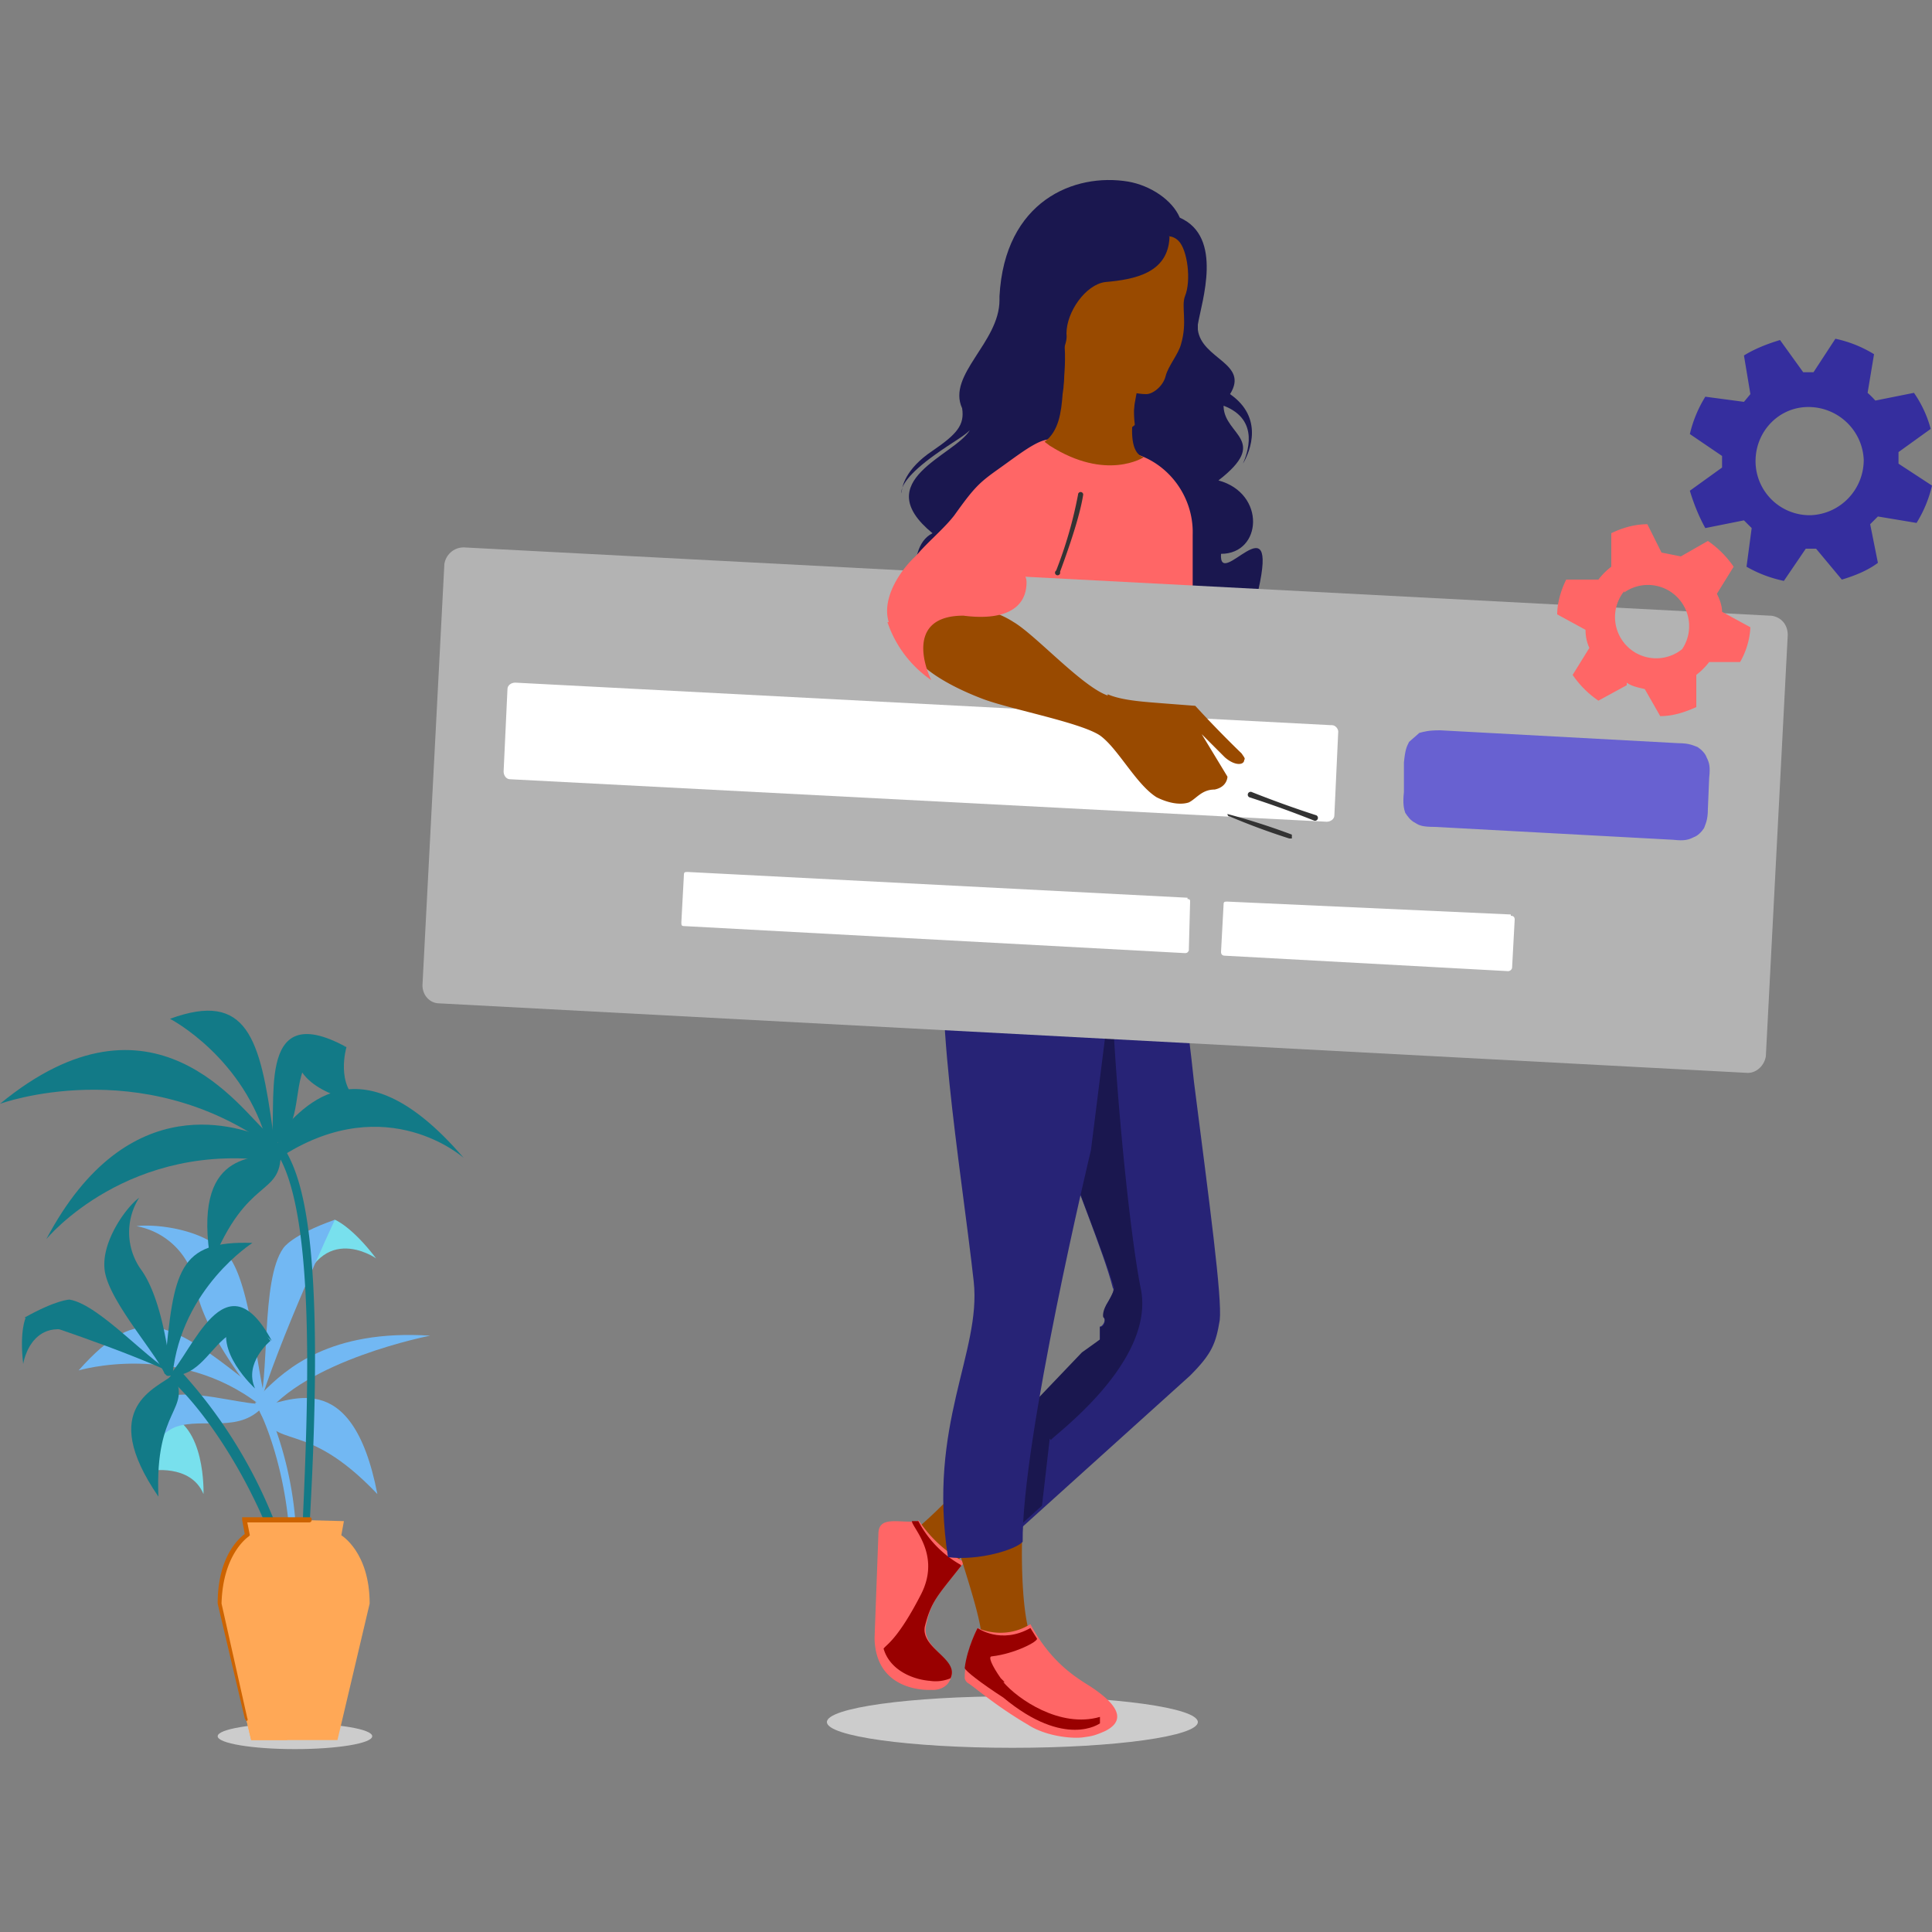 <svg xmlns="http://www.w3.org/2000/svg" width="150" height="150" fill="none">
  <rect width="100%" height="100%" fill="#808080" stroke="none"/>
  <ellipse cx="22.9" cy="134.8" fill="#CCC" rx="6" ry="1"/>
  <path fill="#78E0ED" d="m26 94.7-1.3.8c-1.3.8-1.7 6-1.7 6 1.5-7.1 6.2-3.8 6.2-3.8-1.9-2.5-3.2-3-3.2-3Zm-13.2 15.1s-1.6 1.7-1.3 3.4l.1 1s3.2-.6 4.2 1.8c0 0 .2-5.5-3-6.2Z"/>
  <path fill="#72B8F3" d="M20.1 108c-6.9-5.5-9.2-7-14-1.6 0 0 7.7-2.3 14.1 2.7 0 0 1.2-.2-.1-1.2Z"/>
  <path fill="#72B8F3" d="M20.6 109c-3 .2-11.8-3.8-9 5.1 0 0-.1-2.4 2-3.3 2.2-.8 5.1.6 7-1.8Z"/>
  <path fill="#72B8F3" d="M20 109.2c1.4 3.7 3.5.7 9.3 6.8-2-10.3-7.1-7-9.2-6.8Z"/>
  <path fill="#72B8F3" d="M20 109.6c1-2.4.2-10.2 2-12.7 0 0 .6-1 4-2.2 0 0-4.4 9.4-6 14.9Z"/>
  <path fill="#72B8F3" d="M20.4 108.1v2c3.2-4.5 13-6.4 13-6.4-7.8-.5-11.2 2.6-13 4.4Z"/>
  <path fill="#72B8F3" d="M10.6 95.2c1.4-.2 5.8.2 7.4 2.7 1.5 2.5 2 8.8 2.6 10.7H20s-4.2-5-4.8-8.7a5.7 5.7 0 0 0-4.6-4.7Zm11.8 28.5h.4c.5-3.9.3-9.2-2.3-15l-.7.2c1.2 2 3.3 8.2 2.6 14.8Z"/>
  <path fill="#127A87" d="m3 101.9-1 .4s-.5 1-.2 3.6c0 0 .7-4.7 5.6-1.7 0 0-3.2-2.6-4.3-2.3Zm18.4-13.6c1.8-1.9 6.2-8.2 14.6 1.6 0 0-5.9-5.3-14-.2l-.6-1.4Z"/>
  <path fill="#127A87" d="m26.9 81.3-1.6-.4c-1.6-.2-2.3.9-2.3.9 0 3 5 3.8 5 3.8-2-1.3-1.1-4.3-1.1-4.3Zm-6.2 6.6c-2-1.7-8.8-12-20.7-2.2 0 0 10.9-4 21 3.3l-.3-1.1Z"/>
  <path fill="#127A87" d="M3.6 96.2s7.2-9.4 17-6.9l.2-.9c-2-.8-10.8-4.3-17.2 7.8Z"/>
  <path fill="#127A87" d="M21.1 88.5C19.3 88 11 86 3.6 96.2c0 0 6.4-7.8 18-6 0 0 1.5-1-.5-1.7Z"/>
  <path fill="#127A87" d="M21.2 87.9c-1-7.3-2-11-8-8.8 0 0 5.8 3 7.6 9.8 0 0 1 .4.4-1Z"/>
  <path fill="#127A87" d="M21 89c.7-2.8-1.4-11.7 5.9-7.7 0 0-2.1-.5-3.2 1.4-1 2-.2 4.9-2.6 6.3Zm0 15.1-.4-.5c-.8-1.2-2.7-1.1-2.7-1.1-1.4 2.3 1.9 5.3 1.9 5.3-.9-2 1.2-3.7 1.2-3.7Zm-8.2 1.9c.7-7.3 1-9.7 6.8-9.5 0 0-5.5 3.5-6.2 10.2 0 0-.8.6-.6-.8Z"/>
  <path fill="#127A87" d="M13.1 106.8c1.8-1.7 4.4-9.4 8-2.7 0 0-1.4-1.4-3.1-.6-1.7 1-2.5 3.5-4.9 3.3Zm8.7-17.3c-1.9.5-7-.4-5.4 8.7 2.8-7 5.4-5.2 5.4-8.7Z"/>
  <path fill="#127A87" d="M13.5 106.7c-1.3 1.1-6 2.5-1.2 9.5-.3-7 2.6-6.6 1.2-9.5Z"/>
  <path fill="#127A87" d="M23 123.6a37.8 37.8 0 0 0-9.2-17.4l-.7.8c2.2 1.8 7 8 9.4 16.7h.5Z"/>
  <path fill="#127A87" d="M13.8 106.8c-2-.8-6-5.5-8.4-5.9 0 0-1 0-3.5 1.4 0 0 7.8 2.5 11.9 4.5Z"/>
  <path fill="#127A87" d="M10.8 93c-1 .7-3.2 3.7-2.6 6 .6 2.4 4 6.2 4.6 7.7l.4-.5s-.5-5.3-2.3-7.7a5 5 0 0 1-.1-5.5Zm12.5 30.6h.4c1.9-26.8-.2-32-1.6-34.4l-1-.2c4.3 4.9 2.3 27.5 2.2 34.6Z"/>
  <path fill="#FFA856" d="m26.5 119.2.2-1.1-7.7-.2.2 1.3s-2.2 1.2-2.2 5.3l2.5 10.6h6.7l2.5-10.6c0-4-2.2-5.3-2.2-5.3Z"/>
  <path fill="#FFA856" d="m22 119.2-.2-1.2H19l.2 1.2s-2.2 1.2-2.2 5.3l2.5 10.6h2.8l-3.8-10.8c0-4.1 3.5-5.1 3.5-5.1Z"/>
  <path fill="#CC6300" d="m19.1 133.6-.1-.2-2.1-8.9c0-3.7 1.7-5.1 2.1-5.4l-.2-1.1v-.2H24c.1 0 .2 0 .2.2 0 0 0 .2-.2.2h-4.8l.2 1-.1.1s-2 1.3-2.1 5.2l2 8.9a.2.2 0 0 1 0 .2Z"/>
  <ellipse cx="78.6" cy="133.7" fill="#CCC" rx="14.4" ry="2"/>
  <path fill="#1A174F" d="M72.4 35c1.9-1.3 2.5-2 2.3-3.3-1.2-2.6 2.9-5.1 2.9-8.4V23c.4-7.4 5.8-9.6 10-8.9 1.7.3 3.4 1.4 4 2.8 3.4 1.5 1.7 6.5 1.4 8.3v.4c.3 2.3 4 2.6 2.5 5 2.6 1.8 1.6 4.4 1 5.4.3-.7 1.4-3.4-1.5-4.5v.1c.1 2.2 3.6 2.6-.4 5.7 3.7 1 3.4 5.7.2 5.7-.2 2.9 4.5-4.3 2.9 2.8l-25.5 2.3c-.3-1-.4-1.9-.4-2.6l-.6 3.7c.3-1.4-1.2-6.6 1.2-7.8-5-4.1 1.7-6 2.9-8-.5.5-1.3.9-2.7 1.9-2.1 1.5-2.7 2.5-2.6 3 0-.5.3-1.9 2.4-3.3Z"/>
  <path fill="#F66" d="M77.4 45.3c-1.4-.2-2.5-.4-3.3-.7-.7 0-3 .8-3.4 0-.6-1.1 2.1-2.9 3.4-4.6 1.5-2.1 1.9-2.5 3.3-3.5 2.4-1.7 4-3.1 5-2 .2 0 .3.3.4.5h3.7c3.4 0 6.2 3 6.1 6.5v7l-.1 3.2a4 4 0 0 1-4.1 4h-7a4 4 0 0 1-4-4.1v-6.3Z"/>
  <path fill="#994A00" d="M81.1 34.3c1.1-.8 1.3-2.3 1.4-3.7.2-1.3.3-3 .2-4.5l5.9 2.7c-.2 1.2-1.6 6.2.2 6.7 0 0-2.9 1.9-7.3-.9l-.4-.3Z"/>
  <path fill="#994A00" d="M88.1 33c-1.5 1.4-5.3-1-5.5-3 0-1 .2-2 0-3.8l5.7 2.4c0 .7-.4 2.8-.2 4.3Z"/>
  <path fill="#994A00" d="M89 30.6c-2.5 0-6.8-2.7-6.8-5.8 0-4-.2-5.6 4.5-5.8 2.6-.2 3.9-1.2 4.8-.3.7.7 1 3.1.5 4.3-.3.8.2 2-.3 3.7-.2.8-1 1.7-1.2 2.5-.2.8-1 1.4-1.5 1.4Z"/>
  <path fill="#1A174F" d="M90.8 18.4c-.1 2.8-2.7 3.3-5 3.5-1.5.2-3 2.3-3 4 .1.8-.4 1.3-.4 2.1l-1.3-5.2 2.2-4.3 3-2 3.7.7.8 1.2Z"/>
  <path fill="#994A00" d="m76.7 112.6 3.9 3.7c-.6 1-5.6 3.2-8.2 7.2l-1.7-4.4s1.7-1.4 3-2.8 3-3.7 3-3.7Z"/>
  <path fill="#F66" d="M71.3 118a9.9 9.9 0 0 0 3.6 3.3l-.3.3c-1.8 2.3-2.3 2.7-2.7 4.6-.4 2 3 2.7 1.7 4.5-.5.6-1.3.5-1.3.5s-4.3.3-4.4-4l.3-8.1c0-1.5 1.7-.8 3.1-1Z"/>
  <path fill="#900" d="M74.6 121.6c.1 0 0 0 0-.1a8.3 8.3 0 0 1-3.3-3.4h-.5c0 .5 2.3 2.6.7 5.7-1.8 3.5-2.7 3.9-2.9 4.2.5 1.7 2.3 2.4 3.6 2.5a3 3 0 0 0 1.6-.2c.7-1.5-2.3-2.3-2-4 .5-2 1-2.4 2.8-4.7Z"/>
  <path fill="#4D4D4D" d="M76.4 121.7c0-.1 0-.1 0 0Z"/>
  <path fill="#994A00" d="M79.4 118.6c-.1 1-.2 7 .8 8.9-2.3 1.4-4-.4-4-.4 0-1.5-1.6-6-2-7.6a10 10 0 0 0 5.2-.9Z"/>
  <path fill="#F66" d="M80 126.1c1.5 2.8 3.3 4 4.6 4.8 2 1.3 3 2.6 1.2 3.5-.9.4-1.1.4-1.8.5-1.1.1-3-.2-4.2-1-2.4-1.4-4-2.8-4.6-3.2a.6.6 0 0 1-.3-.4c0-2 1-3.9 1-3.9s2 1 4.1-.3Z"/>
  <path fill="#900" d="m78 130.6-.3-.3c-.7-1-1-1.7-.7-1.7 1.8-.2 3.7-1.2 3.5-1.4l-.5-.8c-2.3 1.3-4.1 0-4.1 0s-.8 1.5-1 3.1c0 .2 1.3 1.2 3 2.3 4.8 4 7.5 2 7.5 2v-.5c-3.1.9-6.4-1.4-7.5-2.7Z"/>
  <path fill="#272376" d="M75.7 114.4c-.2-.1-.2-.3 0-.4l8.3-8.8 1.4-1.2v-1c.2 0 .5-.5.3-.7l.2-1c.6-1 .6-1.2.5-1.3-.7-2.8-3.2-8.7-4-11.4L80.2 86l.8-4c0-1.7 7-19.8 7-19.8l1.7 1.3c.4 2.4 2 11 3 20.5 1.2 9.4 2.2 16.8 2 18.5-.3 1.8-.6 2.6-2.3 4.3l-13.3 12s-1.8-2.1-3.3-4.4Z"/>
  <path fill="#1A174F" d="M81.6 111.8c0-.2 8-5.9 7-11.6-1.2-5.8-3-26-2.2-31.7l-3.2 6.2a58.3 58.3 0 0 0-2.3 7.2c0 .2-.9 3.8-.8 4l2.4 2.7c.7 2.7 3.2 8.6 4 11.4 0 .1 0 .3-.6 1.3-.3.5-.3 1-.2 1 .2.2 0 .8-.3.7v1l-1.4 1-8.5 8.9v.4a63 63 0 0 0 3.4 4.4l2-1.8.6-5.2Z"/>
  <path fill="#503116" d="M76 122.9c.1-.1.1-.1 0 0Z"/>
  <path fill="#272376" d="M79.4 119.7c-.5.6-3.4 1.5-5.8 1.2-1.6-10.3 2.6-15.9 2-21.4-1-9-3.4-22.7-1.9-28.3 1.6-5.6 3.9-7.3 5-9.4l2.7-1.5L88 63l-3.3 26.3s-5.4 22.5-5.3 30.5Z"/>
  <path fill="#1A174F" d="M78.6 65.4c2.2-1.4 9.9-.8 11.5.5l-.5-2.7-1.8-1.1-.2.5-6.3-2.3-2.5 1.4c-1.2 1.9-3.5 3.4-5 8.4-.4 1.2-.5 2.8-.5 4.6a13 13 0 0 1 5.3-9.3Z"/>
  <path fill="#B3B3B3" d="M137.4 47.8 36 42.5c-.8 0-1.4.6-1.5 1.3l-1.7 32.7c0 .8.6 1.4 1.3 1.4l101.6 5.4c.7 0 1.3-.6 1.4-1.3l1.7-32.7c0-.8-.5-1.4-1.3-1.5Z"/>
  <path fill="#fff" d="M103.3 56.3 40 53c-.3 0-.6.2-.6.5l-.3 6.4c0 .3.2.6.5.6l63.4 3.3c.3 0 .6-.2.6-.5l.3-6.5c0-.2-.2-.5-.5-.5Z"/>
  <path fill="#6861D1" d="m111.8 56.7 18.5 1c.9 0 1.2.2 1.5.3.3.2.6.5.7.8.2.4.3.7.2 1.6l-.1 2.4c0 .9-.2 1.2-.3 1.5-.2.3-.5.6-.8.7-.4.2-.7.3-1.6.2l-18.5-1c-.9 0-1.2-.1-1.5-.3-.4-.2-.6-.5-.8-.8-.1-.3-.2-.7-.1-1.6v-2.3c.1-1 .2-1.2.4-1.6l.8-.7c.4-.1.7-.2 1.6-.2Z"/>
  <path fill="#fff" d="m92.2 69.7-38.8-2c-.2 0-.3 0-.3.2l-.2 3.7c0 .2 0 .3.2.3L92 74c.1 0 .2 0 .3-.2l.1-3.8c0-.1 0-.2-.2-.2Zm25.1 1.3-22-1c-.2 0-.3 0-.3.2l-.2 3.7c0 .2.1.3.3.3l22 1.2c.1 0 .3-.1.3-.3l.2-3.7c0-.2-.1-.3-.3-.3Z"/>
  <path fill="#333" d="M100 65.1h.3v-.3a52.3 52.3 0 0 0-5-1.6s0 .2.2.2a52.3 52.3 0 0 0 4.6 1.7Zm2-1.4a.2.2 0 1 0 .2-.4 80.8 80.8 0 0 1-5-1.8.2.2 0 0 0-.2.4 80 80 0 0 1 5 1.8ZM82.3 44.4c1-2.7 1.6-4.7 1.8-6a.2.2 0 0 0-.4 0 33 33 0 0 1-1.7 5.9.2.2 0 1 0 .3.1Z"/>
  <path fill="#994A00" d="M86 53.9c1.1.5 3 .6 4.2.7l2.6.2a86.5 86.5 0 0 0 3.6 3.7c.2.3.3.4.2.5 0 .4-.7.5-1.5-.2L93.3 57l2 3.3s0 .8-1 1c-1 0-1.4.7-2 1-.6.2-1.5.1-2.5-.4-1.6-1-3-3.8-4.4-4.8-1.5-1-6.8-2-9-2.8-3.2-1.2-6.8-3.3-5.7-5.5 1.3-2.6 5.7-2 8-.5 1.7 1 5.3 5 7.3 5.7Z"/>
  <path fill="#F66" d="M69 48.3c-.7-2.3 1.7-5.1 3-5.8 2.4 0 7.7.7 7.7 2.7 0 2.1-1.8 3-4.9 2.6-4 0-3.3 3.3-2.5 5a8.9 8.9 0 0 1-3.4-4.5Zm57.3 4.7c.4.3 1 .4 1.4.5l1.2 2.1c1 0 1.9-.3 2.8-.7v-2.5a5.5 5.5 0 0 0 1-1h2.4a6 6 0 0 0 .8-2.7l-2.2-1.2c0-.5-.2-1-.4-1.4l1.3-2.1a7.7 7.7 0 0 0-2-2l-2.1 1.2-1.5-.3-1.1-2.2c-1 0-2 .3-2.8.7V44a5.3 5.3 0 0 0-1 1h-2.5c-.4.8-.7 1.8-.7 2.7l2.2 1.2c0 .5.1 1 .3 1.4l-1.3 2.1a7.6 7.6 0 0 0 2 2l2.2-1.2Zm-.2-7a3.2 3.2 0 0 1 4.5 4.4 3.2 3.2 0 0 1-4.5-4.5Z"/>
  <path fill="#352E9E" d="m133.7 36.3-2.5 1.8c.3 1 .7 2 1.2 2.9l3-.6.6.6-.4 3a9.8 9.8 0 0 0 2.9 1.1l1.7-2.5h.8l2 2.4c1-.3 2-.7 2.8-1.3l-.6-3 .6-.6 3 .5a9.6 9.6 0 0 0 1.2-2.9l-2.6-1.7v-.9l2.5-1.8a9 9 0 0 0-1.3-2.8l-3 .6a7 7 0 0 0-.6-.6l.5-3a9.5 9.5 0 0 0-3-1.2l-1.7 2.6h-.8l-1.8-2.5c-1 .3-2 .7-2.8 1.2l.5 3-.5.6-3-.4a9.7 9.7 0 0 0-1.2 2.9l2.5 1.7v.8Zm6.7-4.7c2.3 0 4.2 1.8 4.3 4.1 0 2.3-1.8 4.2-4.1 4.3a4.2 4.2 0 0 1-4.3-4.2c0-2.3 1.8-4.2 4.1-4.2Z"/>
</svg>
